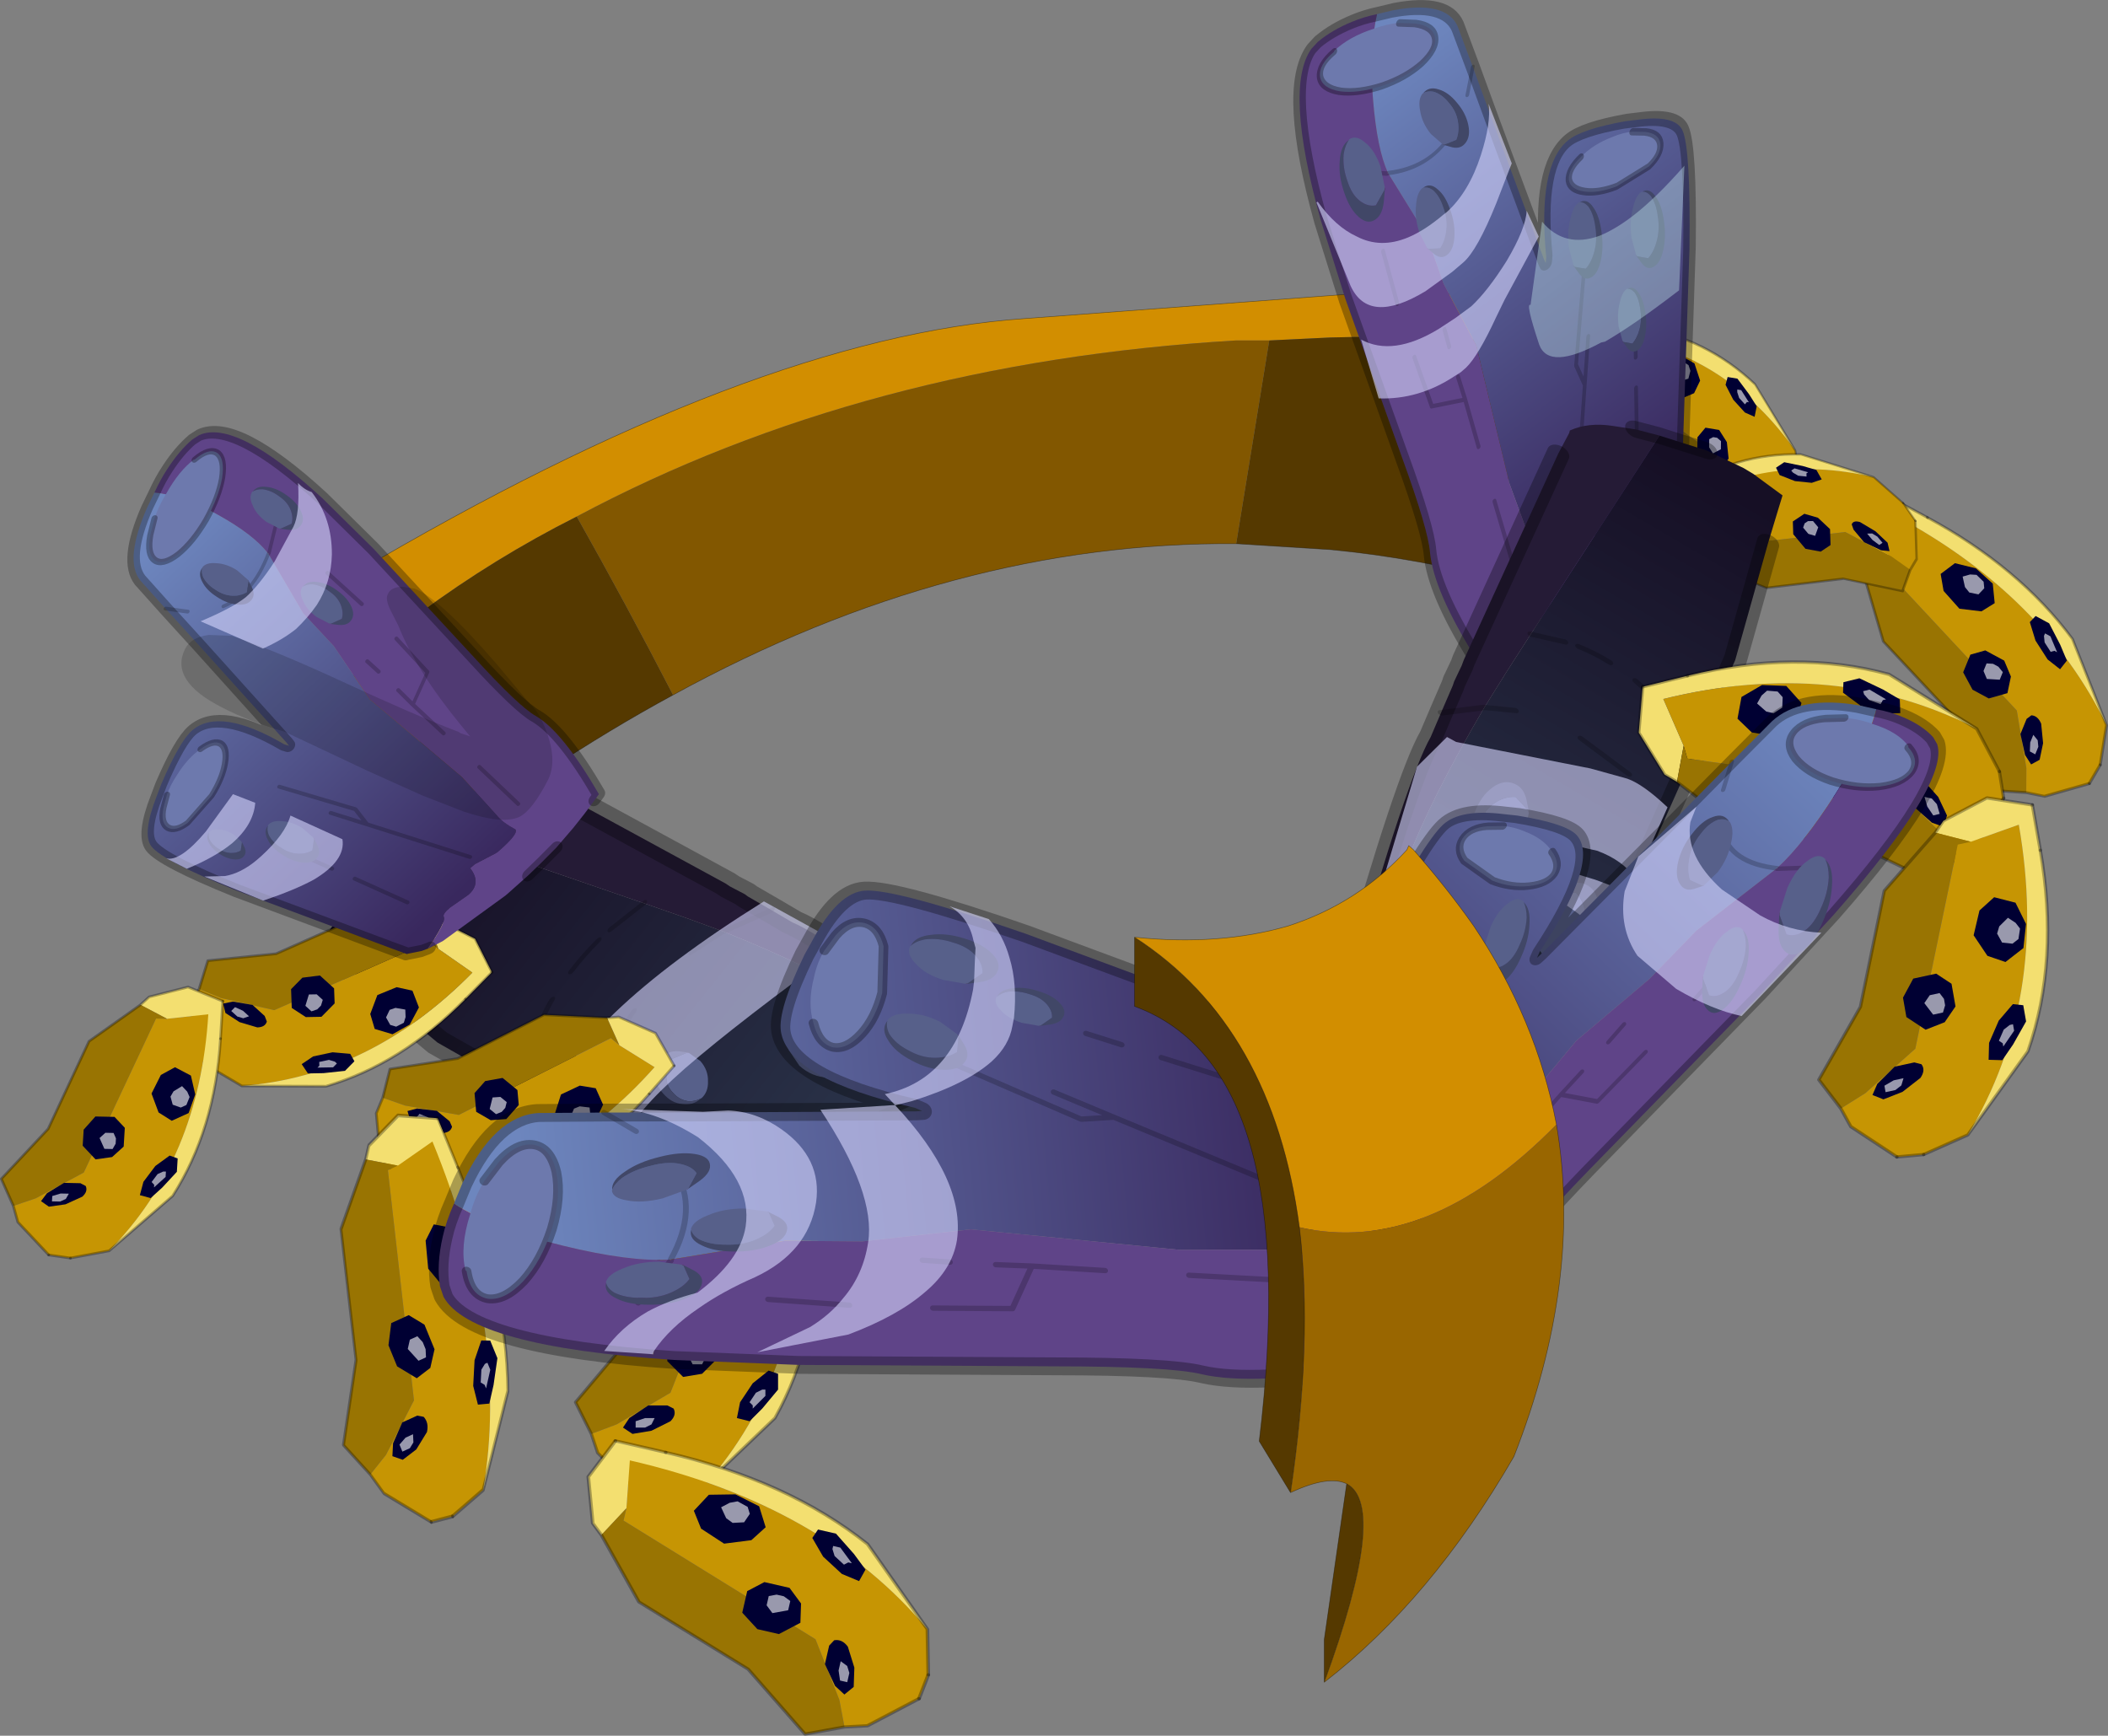 <?xml version="1.0" encoding="UTF-8"?>
<svg version="1.1" viewBox="0 0 178.37 146.88" xmlns="http://www.w3.org/2000/svg" xmlns:cc="http://creativecommons.org/ns#" xmlns:dc="http://purl.org/dc/elements/1.1/" xmlns:rdf="http://www.w3.org/1999/02/22-rdf-syntax-ns#" xmlns:xlink="http://www.w3.org/1999/xlink">
<rect x="0" y="0" width="178.37" height="146.88" fill="#808080" stroke="none"/>
<g transform="translate(-112.75 -69.791)">
<use transform="translate(109.25,48.65)" width="185.55" height="169.9" xlink:href="#k"/>
</g>
<defs>
<g id="k" transform="translate(93.15,85.5)">
<use transform="matrix(-4.338 -1.512 1.433 -3.02 48.81 -20.352)" width="3.85" height="5.1" xlink:href="#b"/>
<use transform="matrix(.055 -4.589 3.313 .549 45.757 -19.526)" width="3.85" height="5.1" xlink:href="#b"/>
<use transform="translate(-59.7,-39.6)" width="97.7" height="48.25" xlink:href="#w"/>
<use transform="matrix(-.472 .972 .582 .304 28.504 -85.49)" width="62" height="85" xlink:href="#i"/>
<use transform="matrix(1.742 -4.269 4.574 2.471 62.384 -6.477)" width="3.85" height="5.1" xlink:href="#b"/>
<use transform="matrix(-2.954 -3.527 2.783 -1.86 61.177 -7.542)" width="3.85" height="5.1" xlink:href="#b"/>
<use transform="matrix(-1.276 -.102 -.198 -1.041 71.116 29.724)" width="36.1" height="57.75" xlink:href="#h"/>
<use transform="matrix(-1.008 -.582 .694 -1.327 -28.869 73.876)" width="51.2" height="58.8" xlink:href="#g"/>
<use transform="matrix(3.427 3.116 -3.19 3.241 -60.42 5.107)" width="3.85" height="5.1" xlink:href="#b"/>
<use transform="matrix(4.624 .097 -.275 4.532 -88.533 18.858)" width="3.85" height="5.1" xlink:href="#b"/>
<use transform="matrix(-1.575 -5.455 5.412 -1.333 54.055 15.094)" width="3.85" height="5.1" xlink:href="#b"/>
<use transform="matrix(5.541 -1.199 .96 5.482 60.746 7.001)" width="3.85" height="5.1" xlink:href="#b"/>
<use transform="matrix(.896 .896 -.912 .991 54.76 -23.867)" width="30.2" height="54" xlink:href="#f"/>
<use transform="matrix(5.356 0 0 5.356 -40.953 34.754)" width="3.85" height="5.1" xlink:href="#b"/>
<use transform="matrix(3.583 2.931 -3.015 3.4 -45.648 13.693)" width="3.85" height="5.1" xlink:href="#b"/>
<use transform="matrix(4.223 -1.927 2.436 5.954 -69.48 36.198)" width="3.85" height="5.1" xlink:href="#b"/>
<use transform="matrix(1.197 -5.215 6.075 1.394 -43.702 77.301)" width="3.85" height="5.1" xlink:href="#b"/>
<use transform="matrix(.247 -.923 .992 .222 -69.065 53.301)" width="67.5" height="93.85" xlink:href="#e"/>
<use transform="matrix(.725 0 .032 .77 -93.136 -33.883)" width="75.1" height="77.65" xlink:href="#j"/>
<use transform="translate(6.35,7.2)" width="36.25" height="70.8" xlink:href="#t"/>
</g>
<g id="b" transform="translate(3.1 .55)">
<use transform="translate(-3.1 -.55)" width="3.85" height="5.1" xlink:href="#x"/>
</g>
<g id="x" transform="translate(3.1 .55)">
<path d="m-1.05 4.4-0.7 0.15-0.4-0.05-0.6-0.6-0.1-0.3 0.4-0.15 0.85-0.5 1.15-2.9h0.2l0.75-0.1q0 2.7-1.55 4.45" fill="#c69503" fill-rule="evenodd"/>
<path d="m-0.75-0.2 0.15-0.15 0.7-0.2 0.65 0.25v0.7q0 1.7-0.7 2.95l-1.1 1.05q1.55-1.75 1.55-4.45l-0.75 0.1-0.5-0.25" fill="#f3df70" fill-rule="evenodd"/>
<path d="m-2.85 3.6-0.25-0.5 0.8-0.95 0.65-1.65 0.9-0.7 0.5 0.25h-0.2l-1.15 2.9-0.85 0.5-0.4 0.15" fill="#997402" fill-rule="evenodd"/>
<path d="m0.75-0.3v0.7m-2.5 4.15-0.4-0.05" fill="none" stroke="#000" stroke-linecap="round" stroke-linejoin="round" stroke-opacity=".302" stroke-width=".05"/>
<path d="m-0.75-0.2 0.15-0.15 0.7-0.2 0.65 0.25m0 0.7q0 1.7-0.7 2.95l-1.1 1.05-0.7 0.15m-0.4-0.05-0.6-0.6-0.1-0.3-0.25-0.5 0.8-0.95 0.65-1.65 0.9-0.7" fill="none" stroke="#000" stroke-linecap="round" stroke-linejoin="round" stroke-opacity=".302" stroke-width=".05"/>
<path d="m-0.3 1.1 0.25-0.15 0.3 0.15 0.1 0.35-0.1 0.35-0.3 0.15-0.25-0.15-0.15-0.35 0.15-0.35" fill="#003" fill-rule="evenodd"/>
<path d="M -0.05,1.4 0.1,1.3 0.2,1.4 0.25,1.5 0.2,1.65 0.1,1.7 -0.05,1.65 -0.1,1.5 -0.05,1.4" fill="#fff" fill-opacity=".6" fill-rule="evenodd"/>
<path d="m-0.05 2.6 0.15 0.05v0.25l-0.25 0.3-0.2 0.2-0.2-0.05 0.05-0.25 0.2-0.3 0.25-0.2" fill="#003" fill-rule="evenodd"/>
<path d="m-0.15 2.9h0.05v0.1l-0.2 0.2v-0.05l-0.05-0.05 0.1-0.15 0.1-0.05" fill="#fff" fill-opacity=".6" fill-rule="evenodd"/>
<path d="m-1.45 1.9h0.35l0.2 0.2v0.35l-0.2 0.2-0.3 0.05-0.25-0.25v-0.3l0.2-0.25" fill="#003" fill-rule="evenodd"/>
<path d="m-1.25 2.2h0.15l0.05 0.1v0.1l-0.05 0.1h-0.15l-0.1-0.2 0.1-0.1" fill="#fff" fill-opacity=".6" fill-rule="evenodd"/>
<path d="m-1.65 3.15 0.1 0.05q0.05 0.1-0.05 0.2l-0.3 0.15-0.3 0.05-0.15-0.1 0.1-0.15 0.3-0.2h0.3" fill="#003" fill-rule="evenodd"/>
<path d="m-1.9 3.35h0.05l-0.05 0.1-0.1 0.05h-0.15v-0.1l0.15-0.05h0.1" fill="#fff" fill-opacity=".6" fill-rule="evenodd"/>
</g>
<g id="w" transform="translate(59.7,39.6)">
<path d="m-59.7-15.8q33.75-20 56.75-21.6l27.9-2.1q4.9-0.25 12.35 0.25l0.7 3.7q-7.7-0.45-15.1-0.25l-5.15 0.25h-2.8q-31.35 1.85-55.8 14.9-6.95 3.5-13.25 8.15l-5.6-3.3" fill="#d28e00" fill-rule="evenodd"/>
<path d="m14.95-18.35q-23.95-0.2-47.65 12.8-3.95-7.65-8.15-15.1 24.45-13.05 55.8-14.9h2.8l-2.8 17.2" fill="#825700" fill-rule="evenodd"/>
<path d="m-54.1 8.65-5.6-3.25v-21.2l5.6 3.3v21.15" fill="#960" fill-rule="evenodd"/>
<path d="m38-35.55v20.45q-7.7-2.05-15.1-2.75l-7.95-0.5 2.8-17.2 5.15-0.25q7.4-0.2 15.1 0.25m-70.7 30q-10.7 5.8-21.4 14.2v-21.15q6.3-4.65 13.25-8.15 4.2 7.45 8.15 15.1" fill="#553900" fill-rule="evenodd"/>
<path d="m-59.7-15.8q33.75-20 56.75-21.6l27.9-2.1q4.9-0.25 12.35 0.25l0.7 3.7v20.45q-7.7-2.05-15.1-2.75l-7.95-0.5q-23.95-0.2-47.65 12.8-10.7 5.8-21.4 14.2l-5.6-3.25v-21.2l5.6 3.3v21.15" fill="none" stroke="#000" stroke-linecap="round" stroke-linejoin="round" stroke-opacity=".412" stroke-width=".05"/>
</g>
<g id="i" transform="translate(51.35,63.55)">
<use transform="matrix(1.083 -.788 .602 1.234 -51.342 -40.273)" width="29.5" height="50" xlink:href="#c"/>
<use transform="matrix(.769 -1.017 .815 .848 -31.35 -37.65)" width="3.95" height="5.6" xlink:href="#a"/>
<use transform="matrix(-1.305 .201 .09 1.534 -17.95 -48.05)" width="3.95" height="5.6" xlink:href="#a"/>
<use transform="matrix(.496 -1.22 1.003 .513 -23.85 -31.55)" width="3.95" height="5.6" xlink:href="#a"/>
<use transform="matrix(.3 -1.297 1.081 .275 -30.85 -5.6)" width="3.95" height="5.6" xlink:href="#a"/>
<use transform="matrix(.3 -1.297 1.081 .275 -27.85 -12.25)" width="3.95" height="5.6" xlink:href="#a"/>
<use transform="matrix(.247 -1.067 .889 .227 -23.35 -2.65)" width="3.95" height="5.6" xlink:href="#a"/>
<use transform="translate(-32.95,-47.35)" width="27.25" height="47" xlink:href="#q"/>
</g>
<g id="c" transform="translate(.5 .5)">
<use transform="translate(-.5 -.5)" width="29.5" height="50" xlink:href="#s"/>
</g>
<g id="s" transform="translate(.5 .5)">
<path d="m19.85 12.1 0.05 0.05h-0.05v-0.05" fill="url(#aa)" fill-rule="evenodd"/>
<path d="m11.4 48.15-0.1-0.05-0.35-0.15-0.9-0.6-0.1-0.05-0.7-1.4-6.3-12.75q-2.95-6.35-2.95-7.95 0-1.4 2.55-3.1l0.8-0.55q3-1.85 4.2-1.85 2.65 0 4.7 6.3l0.2 0.35v-0.35l-0.7-11.5-0.3-4.6-0.2-3.4q0-2.3 3.65-4.5l1.1-0.6q1.55 1.85 2.7 5.25 1.15 3.35 1.15 5.45v0.05l-0.65 6.05 0.3 4-0.3 5.7 1.85 10.6 0.3 4.6q0 0.8 0.45 2.05 0 0.5-2.1 0.5l-1.8-0.5h-0.45q0 1.7-1.3 1.7l-1.65-0.2q-0.7 0-0.75 0.25-0.05 0.5-2.35 1.25m1.2-36.75-1.15-1.5 1.15 1.5m0.85 24.8 4.5 8.2-4.5-8.2-1.6-2.9 1.6 2.9v-1.7l-3.4-5.95 3.4 5.95v1.7m-4 1-0.75-1.75 0.75 1.75m2.85 6.65-2-4.7 2 4.7m7.55-31.7q-2.7 1.85-4.95 0.95 2.25 0.9 4.95-0.95" fill="url(#z)" fill-rule="evenodd"/>
<path d="m22.4 16.85 0.6 4.15-0.6-4.15m-6.4-15.45q0.95-0.55 1.8-0.85 1.5-0.55 2.75-0.55l0.6 0.1q2.85 1 4.3 11.4l0.7 6.4 0.95 13.15q0.4 6 0.95 7.6 0.85 2.6 0.15 8.95l-0.5 0.15-1.25 0.35-1.25 0.3-1.85 0.35-1.5 0.15-1.35 0.1-1.95 0.05h-0.3l-5.65-0.55-1.05-0.3-0.15-0.05q2.3-0.75 2.35-1.25 0.05-0.25 0.75-0.25l1.65 0.2q1.3 0 1.3-1.7h0.45l1.8 0.5q2.1 0 2.1-0.5-0.45-1.25-0.45-2.05l-0.3-4.6-1.85-10.6 0.3-5.7-0.3-4 0.65-6.05h0.05l-0.05-0.05q0-2.1-1.15-5.45-1.15-3.4-2.7-5.25m6.15 8.7-2.25 2.05 2.25-2.05m0.35 28.7 0.6 4.8-0.6-4.8m-1.75-13.65 0.2 1.4-0.2-1.4m2.7 0.15 0.3 4.1-2.3 1.35 0.5 3.75-0.5-3.75-0.2-1.85 0.2 1.85 2.3-1.35-0.3-4.1" fill="#5f4488" fill-rule="evenodd"/>
<path d="m23 21-0.6-4.15m-2.5-4.7 2.25-2.05m-10.7-0.2 1.15 1.5m7.25 0.75h0.05m-5 0.95q2.25 0.9 4.95-0.95m-8 21.15 1.6 2.9v-1.7l-3.4-5.95m0.25 10.6 2 4.7m-3.6-8.4 0.75 1.75m8.5 7.2-4.5-8.2m8.5-1.7-0.5-3.75-0.2-1.85m0.2 1.85 2.3-1.35-0.3-4.1m-2.5 1.25-0.2-1.4m2.35 18.45-0.6-4.8" fill="none" stroke="#000" stroke-linecap="round" stroke-linejoin="round" stroke-opacity=".2" stroke-width=".3"/>
<path d="m16 1.4q0.95-0.55 1.8-0.85 1.5-0.55 2.75-0.55l0.6 0.1q2.85 1 4.3 11.4l0.7 6.4 0.95 13.15q0.4 6 0.95 7.6 0.85 2.6 0.15 8.95l-0.5 0.15m-4.35 1-1.5 0.15-1.35 0.1m-8.95-0.8-0.15-0.05-0.1-0.05-0.35-0.15-0.9-0.6-0.1-0.05-0.7-1.4-6.3-12.75q-2.95-6.35-2.95-7.95 0-1.4 2.55-3.1l0.8-0.55q3-1.85 4.2-1.85 2.65 0 4.7 6.3l0.2 0.35v-0.35l-0.7-11.5-0.3-4.6-0.2-3.4q0-2.3 3.65-4.5l1.1-0.6" fill="none" stroke="#000" stroke-linecap="round" stroke-linejoin="round" stroke-opacity=".302"/>
<path d="m19.8 1.5q1.35 0 1.6 0.85 0.2 0.85-0.85 2-1.05 1.1-2.8 1.9-1.75 0.75-3.15 0.7-1.4-0.1-1.6-0.95t0.85-1.95l1-0.9q0.8-0.6 1.8-1 1.75-0.8 3.1-0.7l0.05 0.05" fill="#6d79ad" fill-rule="evenodd"/>
<path d="m19.8 1.5q1.35 0 1.6 0.85 0.2 0.85-0.85 2-1.05 1.1-2.8 1.9-1.75 0.75-3.15 0.7-1.4-0.1-1.6-0.95t0.85-1.95l1-0.9" fill="none" stroke="#000" stroke-linecap="round" stroke-linejoin="round" stroke-opacity=".302" stroke-width=".5"/>
<path d="m7.2 21.45q1.15 0.1 1.4 0.8 0.2 0.7-0.65 1.6-0.8 0.85-2.2 1.4l-2.6 0.45q-1.1-0.1-1.35-0.8-0.25-0.75 0.6-1.6l0.8-0.7q0.6-0.45 1.45-0.75 1.4-0.55 2.55-0.4" fill="#6d79ad" fill-rule="evenodd"/>
<path d="m7.2 21.45q1.15 0.1 1.4 0.8 0.2 0.7-0.65 1.6-0.8 0.85-2.2 1.4l-2.6 0.45q-1.1-0.1-1.35-0.8-0.25-0.75 0.6-1.6l0.8-0.7" fill="none" stroke="#000" stroke-linecap="round" stroke-linejoin="round" stroke-opacity=".302" stroke-width=".5"/>
</g>
<linearGradient id="aa" x1="-819.2" x2="819.2" gradientTransform="matrix(-.003 -.024 .03 -.004 25.15 24.1)" gradientUnits="userSpaceOnUse">
<stop stop-color="#8d5a7b" offset="0"/>
<stop stop-color="#cba0bc" offset="1"/>
</linearGradient>
<linearGradient id="z" x1="-819.2" x2="819.2" gradientTransform="matrix(.002 .025 -.013 8e-4 10.45 25.9)" gradientUnits="userSpaceOnUse">
<stop stop-color="#6d86be" offset="0"/>
<stop stop-color="#39285e" offset="1"/>
</linearGradient>
<g id="a">
<use width="3.95" height="5.6" xlink:href="#r"/>
</g>
<g id="r">
<path d="m2.25 4.85h-0.05l0.15-0.1-0.1 0.1m1.35-4.7h-0.05 0.05" fill="#482f41" fill-rule="evenodd"/>
<path d="m2.2 4.85-1.05 0.05q-0.35-0.5-0.3-1.35t0.6-1.75q0.5-0.9 1.2-1.4 0.5-0.3 0.9-0.25h0.05q0.45 0.3 0.35 1.25-0.05 1-0.7 2.15l-0.9 1.2-0.15 0.1" fill="#57608a" fill-rule="evenodd"/>
<path d="m3.55 0.15q-0.4-0.05-0.9 0.25-0.7 0.5-1.2 1.4-0.55 0.9-0.6 1.75t0.3 1.35l1.05-0.05h0.05l-0.5 0.35q-0.8 0.6-1.3 0.3-0.55-0.3-0.45-1.3t0.75-2.1q0.65-1.15 1.45-1.7 0.8-0.6 1.35-0.25" fill="#414767" fill-rule="evenodd"/>
</g>
<g id="q" transform="translate(32.95,47.35)">
<path d="m-17.05-47.35 4.55 8.65q2.1 4.35-2.35 9l-2.3 2-1.05 0.75q-1.35 0.95-5.3 0.5l-2.9-0.4-0.45-0.05-3.3-6.05q1.25 1.4 3.85 2 3 0.7 5.2-0.75l0.3-0.25q1.75-1.25 2.85-2.8 1.8-2.55 1.8-6 0.1-3-1-6.5l0.1-0.1m-7.05 24.85q1.3 0.9 4.2 0.5 2.8-0.5 4.45-1.55l1.35-1.15 1.4-1.35q3.6-3.75 3.55-8.4l3.45 5.35q-1.35 4.7-4.25 7.5l-0.55 0.55-0.5 0.35q-1.25 0.75-4.55 0.65h-1.55l-5.65 0.4-1.35-2.85" fill="#d7d7ff" fill-opacity=".6" fill-rule="evenodd"/>
<path d="m-25-12.65q2.15-3.35 1.1-7.45l6.2 3.35q0-0.8 2.45 3.25 1.45 2.6-2.4 7.05l-0.2 0.4q-2.2 2.4-5.95 5.45l-0.3 0.25-8.85-6.4q3.25-1.45 5.35-3.15 1.55-1.25 2.6-2.75" fill="#c2e7eb" fill-opacity=".4" fill-rule="evenodd"/>
</g>
<g id="h" transform="translate(6.5,50.45)">
<use transform="matrix(1.421 .13 -.004 1.432 -6.348 -50.466)" width="25.3" height="38.05" xlink:href="#d"/>
<use transform="matrix(-.683 -.953 -.953 .683 27.05 -36.9)" width="3.95" height="5.6" xlink:href="#a"/>
<use transform="matrix(-.683 -.953 -.953 .683 20.8 -29.25)" width="3.95" height="5.6" xlink:href="#a"/>
<use transform="matrix(1.171 -.027 .027 1.171 11.05 -40.2)" width="3.95" height="5.6" xlink:href="#a"/>
<use transform="translate(5.25,-38.45)" width="20.45" height="15.95" xlink:href="#o"/>
</g>
<g id="d" transform="translate(0 .5)">
<use transform="translate(0 -.5)" width="25.3" height="38.05" xlink:href="#p"/>
</g>
<g id="p" transform="translate(0 .5)">
<path d="m21.6 0.05q1.2 1.5 1.2 2.85l-0.1 1.15q0 3.75-6.7 15.4l-1.35 2.25-1.5 2.45-1.55-0.15 1.55 0.15-7.85 12.75-2.1-0.45-1.6-0.7-0.4-0.25-1.2-1 0.4-1.05 0.7-1.85 2.6-7.15 2.95-6.2 0.15-0.3 3-6.25 0.05-0.05 0.1-0.25 3.7-7.65q0.85-1.25 1.95-2.1 2.15-1.65 5.2-1.65l0.8 0.05m-13 22.3q-1.4-1.45-1.95-4.1 0.55 2.65 1.95 4.1m5.95-2.8 1.45-0.1-1.45 0.1m-3.55 4.3q-0.75-0.25-1.35-0.65 0.6 0.4 1.35 0.65m-1.25-7 1.95 1.65-1.95-1.65" fill="url(#y)" fill-rule="evenodd"/>
<path d="m16 19.45q6.7-11.65 6.7-15.4l0.1-1.15q0-1.35-1.2-2.85 1.2 0.15 2.1 0.75 1.1 0.7 1.1 1.5-4.5 12.3-6 14.95l-0.7 1.5-2.1 0.7 2.1-0.7-0.8 1.7-0.1 0.25-0.5 1-0.15 0.35-6.3 12.9-0.7 1.3-0.05 0.15q-0.95 0.65-2.05 0.65h-1.1l-1.05-0.15 7.85-12.75 1.5-2.45 1.35-2.25" fill="#251b36" fill-rule="evenodd"/>
<path d="m18.1 18.75 0.7-1.5q1.5-2.65 6-14.95 0-0.8-1.1-1.5-0.9-0.6-2.1-0.75l-0.8-0.05q-3.05 0-5.2 1.65-1.1 0.85-1.95 2.1l-3.7 7.65-0.1 0.25-0.05 0.05-3 6.25m-5.7 13.65 2.6-7.15 2.95-6.2m11.45 0.5-0.8 1.7-0.1 0.25-0.5 1-0.15 0.35-6.3 12.9m-3.9 2.1-1.05-0.15-2.1-0.45" fill="none" stroke="#000" stroke-linecap="round" stroke-linejoin="round" stroke-opacity=".302"/>
<path d="m16 19.45 2.1-0.7m-11.3-0.8-0.15 0.3q0.55 2.65 1.95 4.1m3 1.65 1.55 0.15m2.85-4.7-1.45 0.1m-2.85-1.05-1.95-1.65m-0.1 6.35q0.6 0.4 1.35 0.65" fill="none" stroke="#000" stroke-linecap="round" stroke-linejoin="round" stroke-opacity=".2" stroke-width=".3"/>
<path d="m17.55 1.75 1.45-0.4 2.55-0.2q1.15 0.05 1.4 0.4 0.2 0.4-0.65 0.85l-2.2 0.75-2.6 0.25q-1.1-0.1-1.35-0.45t0.6-0.8l0.8-0.4" fill="#384052" fill-rule="evenodd"/>
<path d="m21.55 1.15q1.15 0.05 1.4 0.4 0.2 0.4-0.65 0.85l-2.2 0.75-2.6 0.25q-1.1-0.1-1.35-0.45t0.6-0.8l0.8-0.4" fill="none" stroke="#000" stroke-linecap="round" stroke-linejoin="round" stroke-opacity=".302" stroke-width=".5"/>
</g>
<linearGradient id="y" x1="-819.2" x2="819.2" gradientTransform="matrix(-.01 .021 -.005 -.003 12 18)" gradientUnits="userSpaceOnUse">
<stop stop-color="#2b354b" offset="0"/>
<stop stop-color="#160f25" offset="1"/>
</linearGradient>
<g id="o" transform="translate(-5.25,38.45)">
<path d="m13.75-35.25q1.2 0.9 2.7 1.7-0.55 1.45-3.5 0.8l-1.9-0.55q-1.65-0.6-2.05-1.05l1.7-4.1q1.2 1.75 3.05 3.2m11.95-0.4-4.1 10.5-2.4 2.65-0.55-0.35-8.7-1.3-2.35-0.6q-1-0.35-2.35-2.1l3.05-6.1q0.65 1.45 2.25 2.05l1.6 0.3q2.45 0 5.8-1.75 5.9-3 7.75-3.3" fill="#d7d7ff" fill-opacity=".6" fill-rule="evenodd"/>
</g>
<g id="g" transform="translate(43.8,28.55)">
<use transform="matrix(-.886 1.36 .757 .641 -21.378 -28.57)" width="25.3" height="38.05" xlink:href="#d"/>
<use transform="matrix(.055 -1.194 1.069 -.497 -33.85 7.2)" width="3.95" height="5.6" xlink:href="#a"/>
<use transform="matrix(-.699 .713 .319 .596 -27.1 -7.25)" width="3.95" height="5.6" xlink:href="#a"/>
<use transform="matrix(-.699 .713 .319 .596 -22.2 -5.45)" width="3.95" height="5.6" xlink:href="#a"/>
<use transform="translate(-28.7,-6.85)" width="13.75" height="15.55" xlink:href="#n"/>
</g>
<g id="n" transform="translate(28.7,6.85)">
<path d="m-21.15-6.8h5.9l0.25-0.05q0.3 2.3-1.2 5.8-1.75 4.1-5.85 9.65l-6.65 0.1q4.15-6.6 6.1-10.5 1.85-3.8 1.45-5" fill="#d7d7ff" fill-opacity=".6" fill-rule="evenodd"/>
</g>
<g id="f" transform="translate(17.7,51.05)">
<use transform="matrix(.864 .043 -.095 1.054 -12.985 -51.049)" width="29.5" height="50" xlink:href="#c"/>
<use transform="matrix(-1.163 -.48 -.276 .82 9.55 -37.8)" width="3.95" height="5.6" xlink:href="#a"/>
<use transform="matrix(-1.012 -.417 -.24 .714 8.15 -31.2)" width="3.95" height="5.6" xlink:href="#a"/>
<use transform="matrix(.859 -.244 .583 .789 -4.2 -36.05)" width="3.95" height="5.6" xlink:href="#a"/>
<use transform="matrix(-1.012 -.417 -.24 .714 -3.9 -22.7)" width="3.95" height="5.6" xlink:href="#a"/>
<use transform="translate(-3.95,-36)" width="12.45" height="9.35" xlink:href="#m"/>
</g>
<g id="m" transform="translate(3.95,36)">
<path d="m-3.35-36-0.6 4.8 0.9 2.15q1.35 1.9 3.55 2.3l3.4-0.25q2.7-0.65 4.45-1.7l0.15-7.25q-1.7 1.4-3.8 1.95l-3.05 0.55q-3.35 0.15-4.6-1.6l-0.4-0.95" fill="#d7d7ff" fill-opacity=".6" fill-rule="evenodd"/>
</g>
<g id="e" transform="translate(36.5,83.55)">
<use transform="matrix(-1.486 .61 .473 1.517 7.356 -83.564)" width="29.5" height="50" xlink:href="#c"/>
<use transform="matrix(1.333 -.143 .389 1.248 3.15 -39.35)" width="3.95" height="5.6" xlink:href="#a"/>
<use transform="matrix(-1.143 -.872 -.783 .899 19.05 -36.45)" width="3.95" height="5.6" xlink:href="#a"/>
<use transform="matrix(-.877 -.669 -.601 .69 15.35 -29.1)" width="3.95" height="5.6" xlink:href="#a"/>
<use transform="matrix(-1.383 -.256 -.05 1.224 -7.1 -57.45)" width="3.95" height="5.6" xlink:href="#a"/>
<use transform="matrix(1.026 -.669 .927 1.056 -23.95 -54.45)" width="3.95" height="5.6" xlink:href="#a"/>
<use transform="matrix(1.026 -.669 .927 1.056 -17.7 -48.75)" width="3.95" height="5.6" xlink:href="#a"/>
<use transform="translate(-26.1,-59.2)" width="45.15" height="29.9" xlink:href="#l"/>
</g>
<g id="l" transform="translate(26.1,59.2)">
<path d="m-25.45-51.4 0.3 0.05h-0.3v-0.05" fill="#fcffc1" fill-opacity=".6" fill-rule="evenodd"/>
<path d="m-25.15-51.35-0.3-0.05-0.65-3.95q2.35 0.8 4.25 2.65 1.4 1.45 2.6 3.6 3.6 2.75 6.65 2.45 4.2-0.45 6.8-5.75 1.45-3.9 0.95-6.8l1.35 6.65 0.6 2q0.45 2.3-0.6 4.7-1.7 3.9-5.65 4.35-4.45 0.45-7.65-3.3-1.85-2.3-3.75-3.85-2.3-1.95-4.6-2.7m1.9 8.35 3.2 3.7q1.45 1.35 3.15 2.05 2.4 1.1 5.3 0.8 4.4-0.45 10.55-6.7l1.85 5.9q-5.15 7.3-10.5 7.9-2.6 0.25-5.1-1.45-2.6-1.7-5.15-5.25l-3.3-6.95" fill="#d7d7ff" fill-opacity=".6" fill-rule="evenodd"/>
<path d="m13.05-33.55 1.65-0.35 1.25-0.25 0.65-0.35q1.9-0.9 2.45-2.65l-0.35 3.45q-1.1 1.5-2.95 2.5-2.1 1.2-5.1 1.65l-0.75 0.05q-1.75 0.15-3.45-0.9-2.5-1.6-5-5.6l-0.65-1.2v-0.05l0.75-1.05q2.65 5.4 10.75 4.85l0.75-0.1" fill="#d7d7ff" fill-opacity=".6" fill-rule="evenodd"/>
</g>
<g id="j" transform="translate(60,55.2)">
<use transform="matrix(1.258 -.979 .759 .976 -60.009 -26.349)" width="29.5" height="50" xlink:href="#c"/>
<use transform="translate(-35.5,-30.3)" width="42.85" height="25.6" xlink:href="#v"/>
<use transform="matrix(.279 -1.166 1.209 -.02 -27.35 .1)" width="3.95" height="5.6" xlink:href="#a"/>
<use transform="matrix(.207 -.837 .865 -.008 -33.95 -.3)" width="3.95" height="5.6" xlink:href="#a"/>
<use transform="matrix(-1.203 .558 .312 1.028 -22.1 -42.9)" width="3.95" height="5.6" xlink:href="#a"/>
<use transform="matrix(-1.203 .558 .312 1.028 -16.7 -32.45)" width="3.95" height="5.6" xlink:href="#a"/>
<use transform="matrix(.279 -1.166 1.209 -.02 -33.75 -28.25)" width="3.95" height="5.6" xlink:href="#a"/>
<use transform="translate(-38.2,-41.7)" width="20.8" height="45.9" xlink:href="#u"/>
</g>
<g id="v" transform="translate(35.5,30.3)">
<path d="m-35-23.45q0.75-1.3 2.85-1.55l2.7 0.1q4.9 1.6 12.25 4.85 8.4 3.75 13.7 5.7l0.25 0.15 1.1 0.35-0.95-1.15q-5.05-6.1-6.9-11.05l-0.75-1.5q-0.7-1.4-0.3-1.95 0.35-0.75 1.7-0.8l1.4 0.2q2.8 0.95 9.25 8.3l3.75 4.45q1.05 0.85 1.85 3.3 0.95 3-0.15 4.95-2 3.4-3.55 4.1-2 0.85-6.5-0.6l-4.7-1.75-6.25-2.7-9.5-4.3q-4.15-1.15-7.15-2.65-6.1-2.95-4.1-6.45" fill-opacity=".153" fill-rule="evenodd"/>
</g>
<g id="u" transform="translate(38.2,41.7)">
<path d="m-19.45-40.7q2.25 2.9 2.05 6.85-0.2 3.05-2 5.55-1.1 1.4-2.55 2.65-1.65 1.2-3.95 2.15l-7.15-3q3.75-1.45 5.4-2.65 1.65-1.35 3.55-3.95l2.35-3.8q0.8-1.4 0.75-4.8 0.7 0.75 1.55 1" fill="#d7d7ff" fill-opacity=".6" fill-rule="evenodd"/>
<path d="m-30.1-7.5 2.55 0.95q-0.3 2.4-2.9 4.45-2.1 1.55-5.4 2.8l-2.35-1.15q1.6 0.4 4.75-2.95l3.3-4.05 0.05-0.05m3 6.8q2.9-2.4 3.6-4.45l5.95 2.6q0.3 2.35-3.55 4.45-2.3 1.15-6 2.3l-6.75-2.65 2.4-0.05q1.9-0.3 3.85-1.8l0.5-0.4" fill="#d7d7ff" fill-opacity=".6" fill-rule="evenodd"/>
</g>
<g id="t" transform="translate(-6.35,-7.2)">
<path d="m22.4 78v-3.6l1.9-13.2q3.55 1.9-1.9 16.8m-2.85-16.05-2.65-4.35q3.8-31.55-10.55-36.8v-5.85q11.7 7.55 13.95 24.55 1.15 9.6-0.75 22.45" fill="#553900" fill-rule="evenodd"/>
<path d="m6.35 14.95q7.15 0.75 13-0.95 5.9-1.9 10.05-6.45l0.15-0.35 0.4 0.35q2.85 3.25 5.1 6.45 5.3 7.9 7 16.8-10.95 11.15-21.75 8.7-2.25-17-13.95-24.55" fill="#d28e00" fill-rule="evenodd"/>
<path d="m42.05 30.8q2.25 13.2-3.6 28.1-7 12.1-16.05 19.1 5.45-14.9 1.9-16.8-1.55-0.75-4.75 0.75 1.9-12.85 0.75-22.45 10.8 2.45 21.75-8.7" fill="#960" fill-rule="evenodd"/>
<path d="m6.35 14.95q7.15 0.75 13-0.95 5.9-1.9 10.05-6.45l0.15-0.35 0.4 0.35q2.85 3.25 5.1 6.45 5.3 7.9 7 16.8 2.25 13.2-3.6 28.1-7 12.1-16.05 19.1v-3.6l1.9-13.2q-1.55-0.75-4.75 0.75l-2.65-4.35q3.8-31.55-10.55-36.8v-5.85q11.7 7.55 13.95 24.55 1.15 9.6-0.75 22.45m2.85 16.05q5.45-14.9 1.9-16.8" fill="none" stroke="#000" stroke-linecap="round" stroke-linejoin="round" stroke-opacity=".412" stroke-width=".05"/>
</g>
</defs>
</svg>
